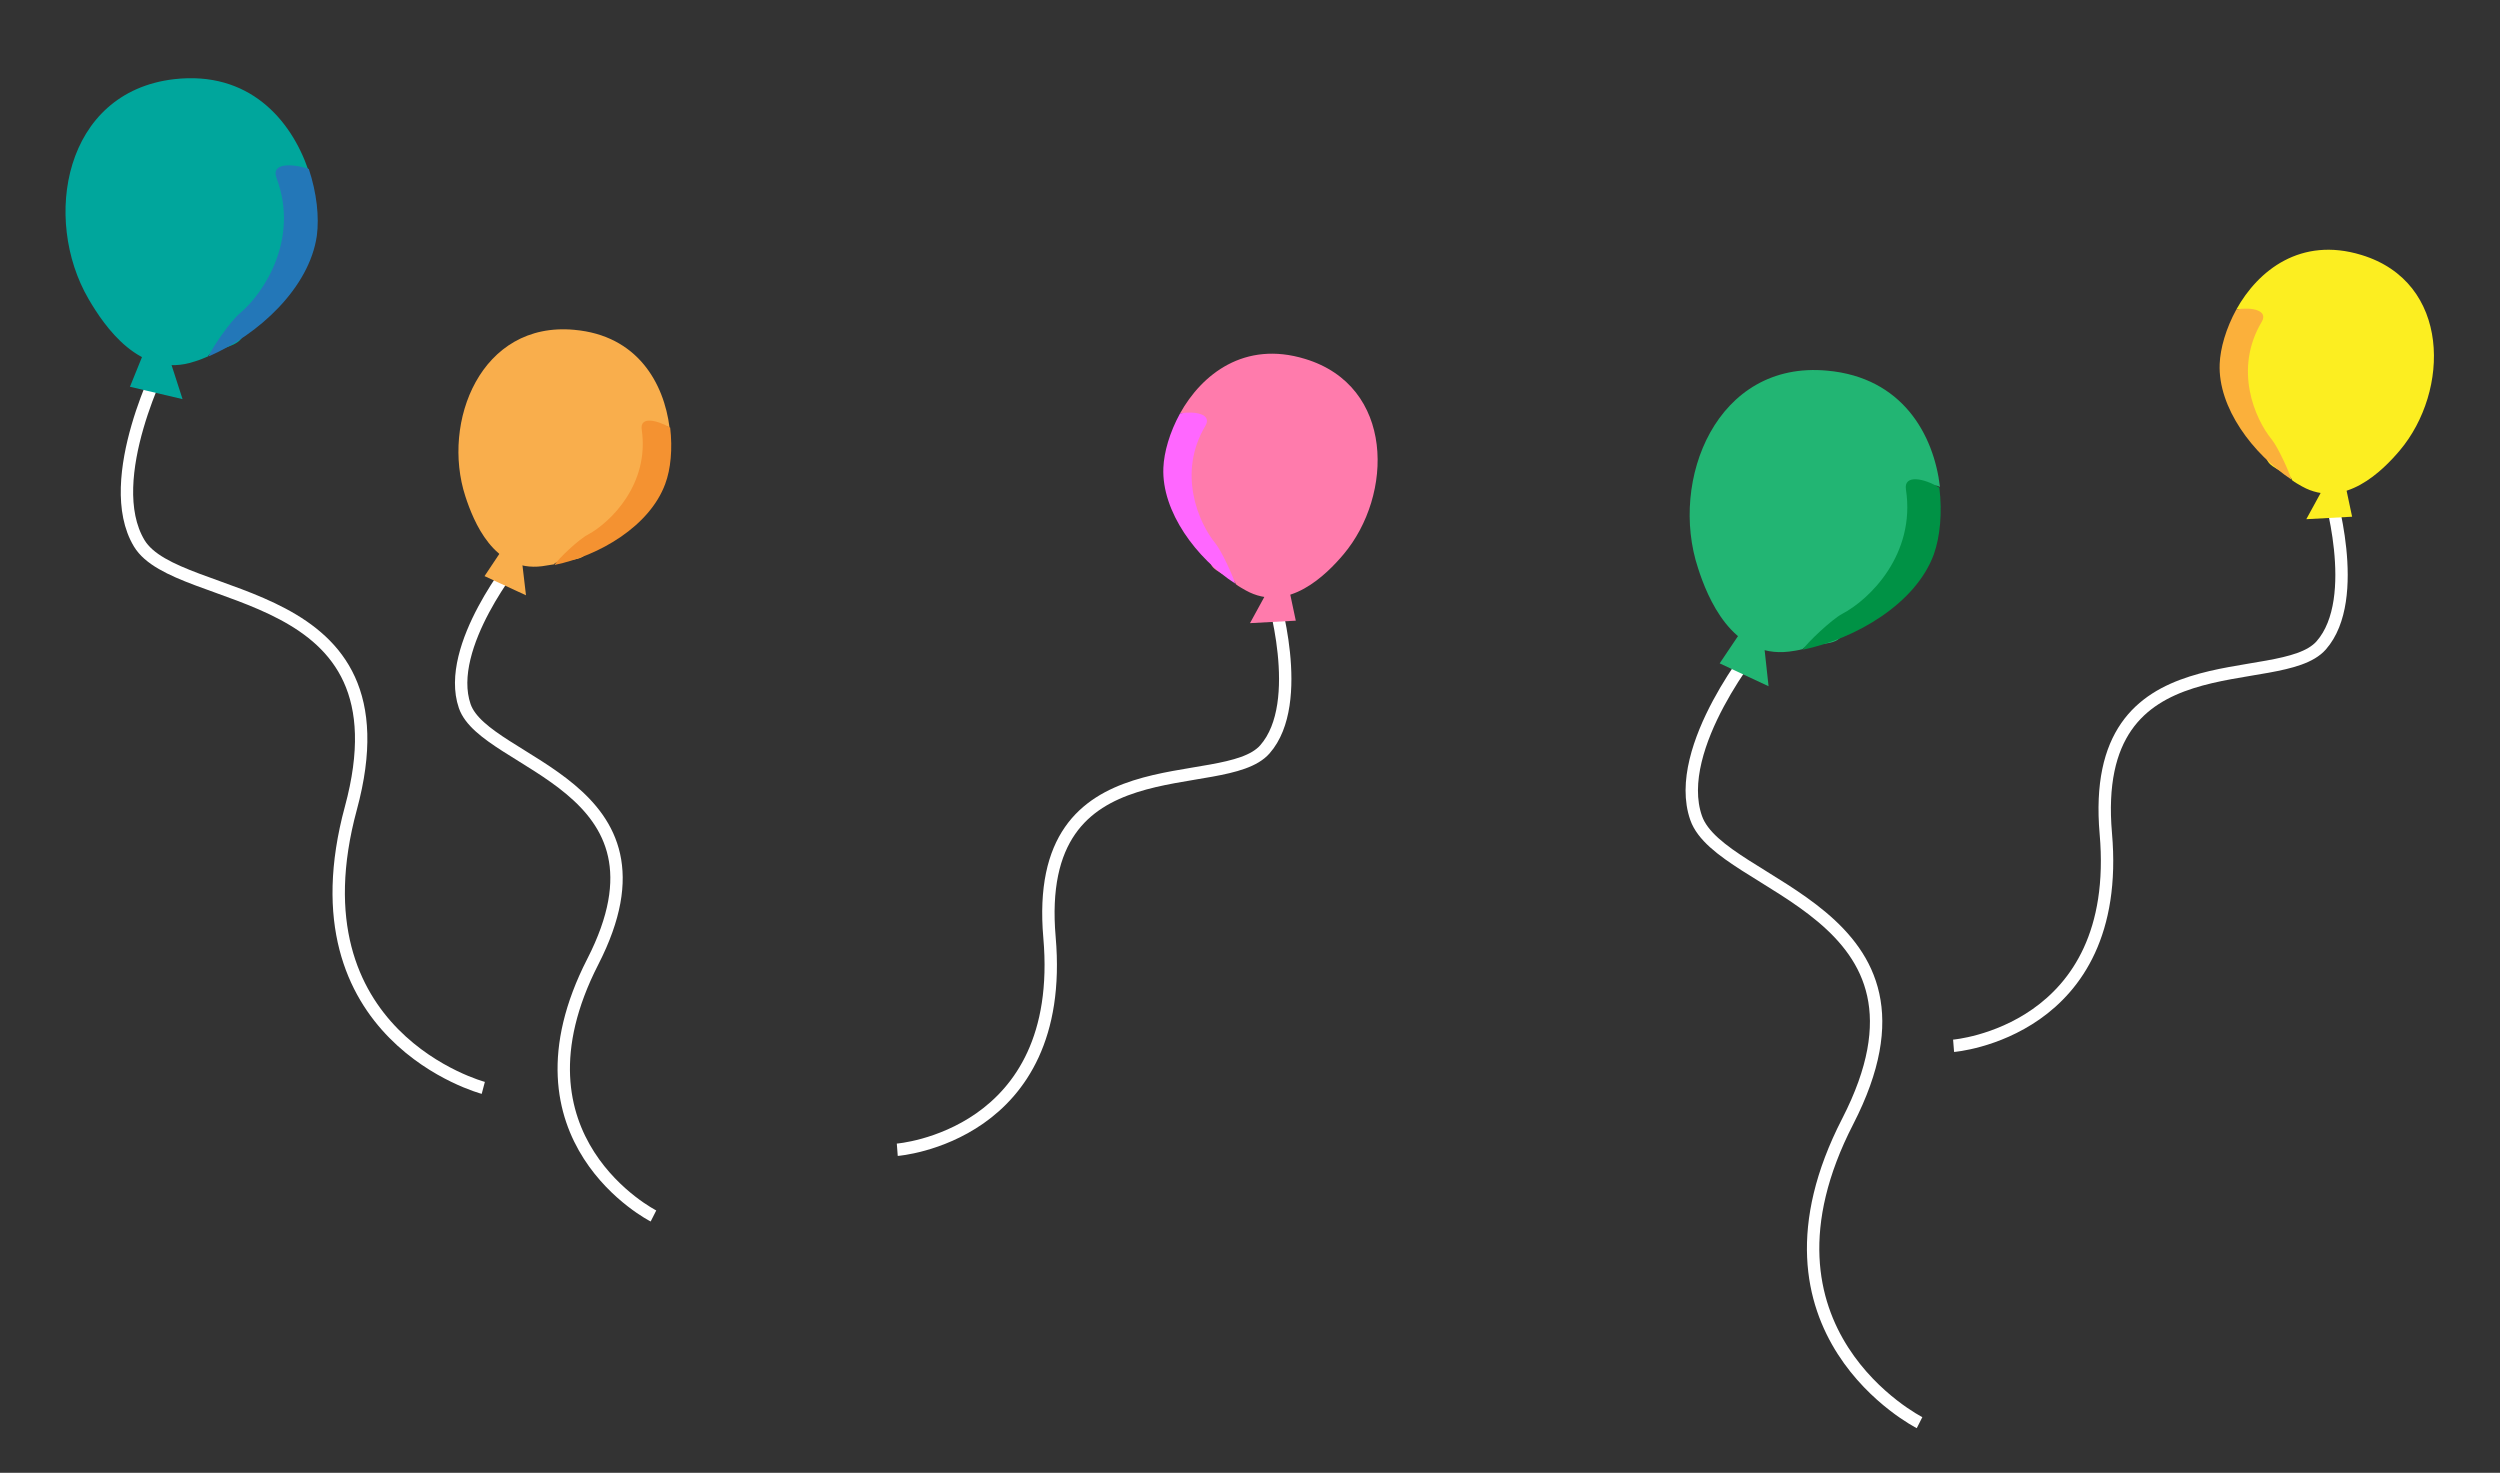 <?xml version="1.0" encoding="utf-8"?>
<!-- Generator: Adobe Illustrator 18.1.1, SVG Export Plug-In . SVG Version: 6.00 Build 0)  -->
<svg version="1.1" id="Layer_1" xmlns="http://www.w3.org/2000/svg" xmlns:xlink="http://www.w3.org/1999/xlink" x="0px" y="0px"
	 viewBox="0 0 404 238" enable-background="new 0 0 404 238" xml:space="preserve">
<rect x="0" y="0" width="404" height="238" fill="#333333" stroke="none"/>
<g>
	<path fill="none" stroke="#FFFFFF" stroke-width="2" stroke-miterlimit="10" d="M26.6,57.8c0,0-10.3,19.7-4.1,30
		s44.2,5.9,34.2,42.8s21.4,45.2,21.4,45.2"/>
	<path fill="#00A69C" d="M48,35c0-2.6-0.9-8.6,1.8-7.6c-2.8-8.1-9.6-16-21.7-14.6C10.3,14.9,6.8,35.4,14.3,48.3
		c2.5,4.3,8.4,13.1,17.2,10.1c0.7-0.2,1.4-0.5,2.1-0.8c0.5-1.2,4.3-1.3,5.4-2.9C43.7,47.7,48.1,40.5,48,35z"/>
	<path fill="#2377B8" d="M51.2,38.1c0.4-3,0-6.9-1.3-10.8c-2.7-0.9-6.2-1-5.2,1.5c3.7,9.9-2.1,18.6-5.9,21.8c-1.5,1.2-4.6,5.7-5.1,7
		C41.8,54.1,50,46.5,51.2,38.1z"/>
	<polygon fill="#00A69C" points="24,55.1 21,62.5 29.5,64.5 26.4,54.9 	"/>
</g>
<g>
	<path fill="none" stroke="#FFFFFF" stroke-width="2" stroke-miterlimit="10" d="M284.3,103.7c0,0-14.2,17.1-10.2,28.5
		c4,11.4,42,14.9,24.5,49c-17.5,34,11.6,48.7,11.6,48.7"/>
	<path fill="#22B573" d="M310.1,85.8c0.5-2.5,0.9-8.6,3.4-7.1c-1-8.5-6.1-17.7-18.2-18.8c-17.9-1.7-25.6,17.7-20.9,31.9
		c1.5,4.7,5.5,14.6,14.7,13.5c0.7-0.1,1.5-0.2,2.2-0.4c0.8-1.1,4.5-0.4,5.9-1.7C303.2,97.3,308.9,91.2,310.1,85.8z"/>
	<path fill="#009245" d="M312.5,89.6c1-2.8,1.4-6.7,0.9-10.8c-2.4-1.5-5.8-2.2-5.4,0.3c1.6,10.5-5.9,17.8-10.3,20.1
		c-1.7,0.9-5.7,4.7-6.4,5.8C300,103.2,309.6,97.5,312.5,89.6z"/>
	<polygon fill="#22B573" points="282.4,100.5 277.9,107.2 285.8,110.9 284.7,100.8 	"/>
</g>
<g>
	<path fill="none" stroke="#FFFFFF" stroke-width="2" stroke-miterlimit="10" d="M83.7,90.1c0,0-11.9,14.4-8.6,24
		s35.4,12.6,20.7,41.3s9.8,41.1,9.8,41.1"/>
	<path fill="#F9AE4C" d="M105.4,75.1c0.4-2.1,0.8-7.2,2.8-6c-0.9-7.2-5.2-14.9-15.4-15.8c-15.1-1.4-21.5,14.9-17.6,26.9
		c1.3,4,4.6,12.3,12.4,11.3c0.6-0.1,1.2-0.2,1.9-0.3c0.6-0.9,3.8-0.3,5-1.5C99.6,84.8,104.5,79.6,105.4,75.1z"/>
	<path fill="#F49231" d="M107.5,78.2c0.9-2.4,1.2-5.7,0.8-9.1c-2.1-1.2-4.9-1.9-4.6,0.3c1.3,8.8-5,15-8.7,17
		c-1.4,0.7-4.8,3.9-5.4,4.9C96.9,89.8,105,85,107.5,78.2z"/>
	<polygon fill="#F9AE4C" points="82.1,87.4 78.3,93.1 85,96.2 84,87.7 	"/>
</g>
<g>
	<path fill="none" stroke="#FFFFFF" stroke-width="2" stroke-miterlimit="10" d="M205.5,95.6c0,0,5.6,17.9-1.1,25.5
		s-37.6-1.8-34.8,30.4S145,185.8,145,185.8"/>
	<path fill="#FF7BAC" d="M191.1,73.4c0.4-2.2,2-7-0.4-6.6c3.5-6.3,10.4-11.8,20.2-8.8c14.5,4.4,14.3,22,6.2,31.6
		c-2.7,3.2-9,9.6-15.8,5.8c-0.5-0.3-1.1-0.6-1.6-1c-0.2-1.1-3.4-1.8-4-3.2C192.8,84.6,190.2,78,191.1,73.4z"/>
	<path fill="#FF67FF" d="M188,75.6c0.1-2.5,1-5.7,2.7-8.8c2.4-0.4,5.2,0.1,4.1,2c-4.6,7.7-1.1,15.7,1.6,19c1,1.2,2.9,5.4,3.2,6.5
		C193.4,90.3,187.7,82.7,188,75.6z"/>
	<polygon fill="#FF7BAC" points="208,93.7 209.4,100.3 202,100.7 206.1,93.2 	"/>
</g>
<g>
	<path fill="none" stroke="#FFFFFF" stroke-width="2" stroke-miterlimit="10" d="M376.2,78.8c0,0,5.6,17.9-1.1,25.5
		c-6.7,7.6-37.6-1.8-34.8,30.4c2.8,32.1-24.6,34.3-24.6,34.3"/>
	<path fill="#FCEE21" d="M361.8,56.6c0.4-2.2,2-7-0.4-6.6c3.5-6.3,10.4-11.8,20.2-8.8c14.5,4.4,14.3,22,6.2,31.6
		c-2.7,3.2-9,9.6-15.8,5.8c-0.5-0.3-1.1-0.6-1.6-1c-0.2-1.1-3.4-1.8-4-3.2C363.5,67.8,360.9,61.2,361.8,56.6z"/>
	<path fill="#FBB03B" d="M358.7,58.8c0.1-2.5,1-5.7,2.7-8.8c2.4-0.4,5.2,0.1,4.1,2c-4.6,7.7-1.1,15.7,1.6,19c1,1.2,2.9,5.4,3.2,6.5
		C364.1,73.4,358.4,65.9,358.7,58.8z"/>
	<polygon fill="#FCEE21" points="378.7,76.9 380.1,83.5 372.7,83.9 376.8,76.4 	"/>
</g>
</svg>
